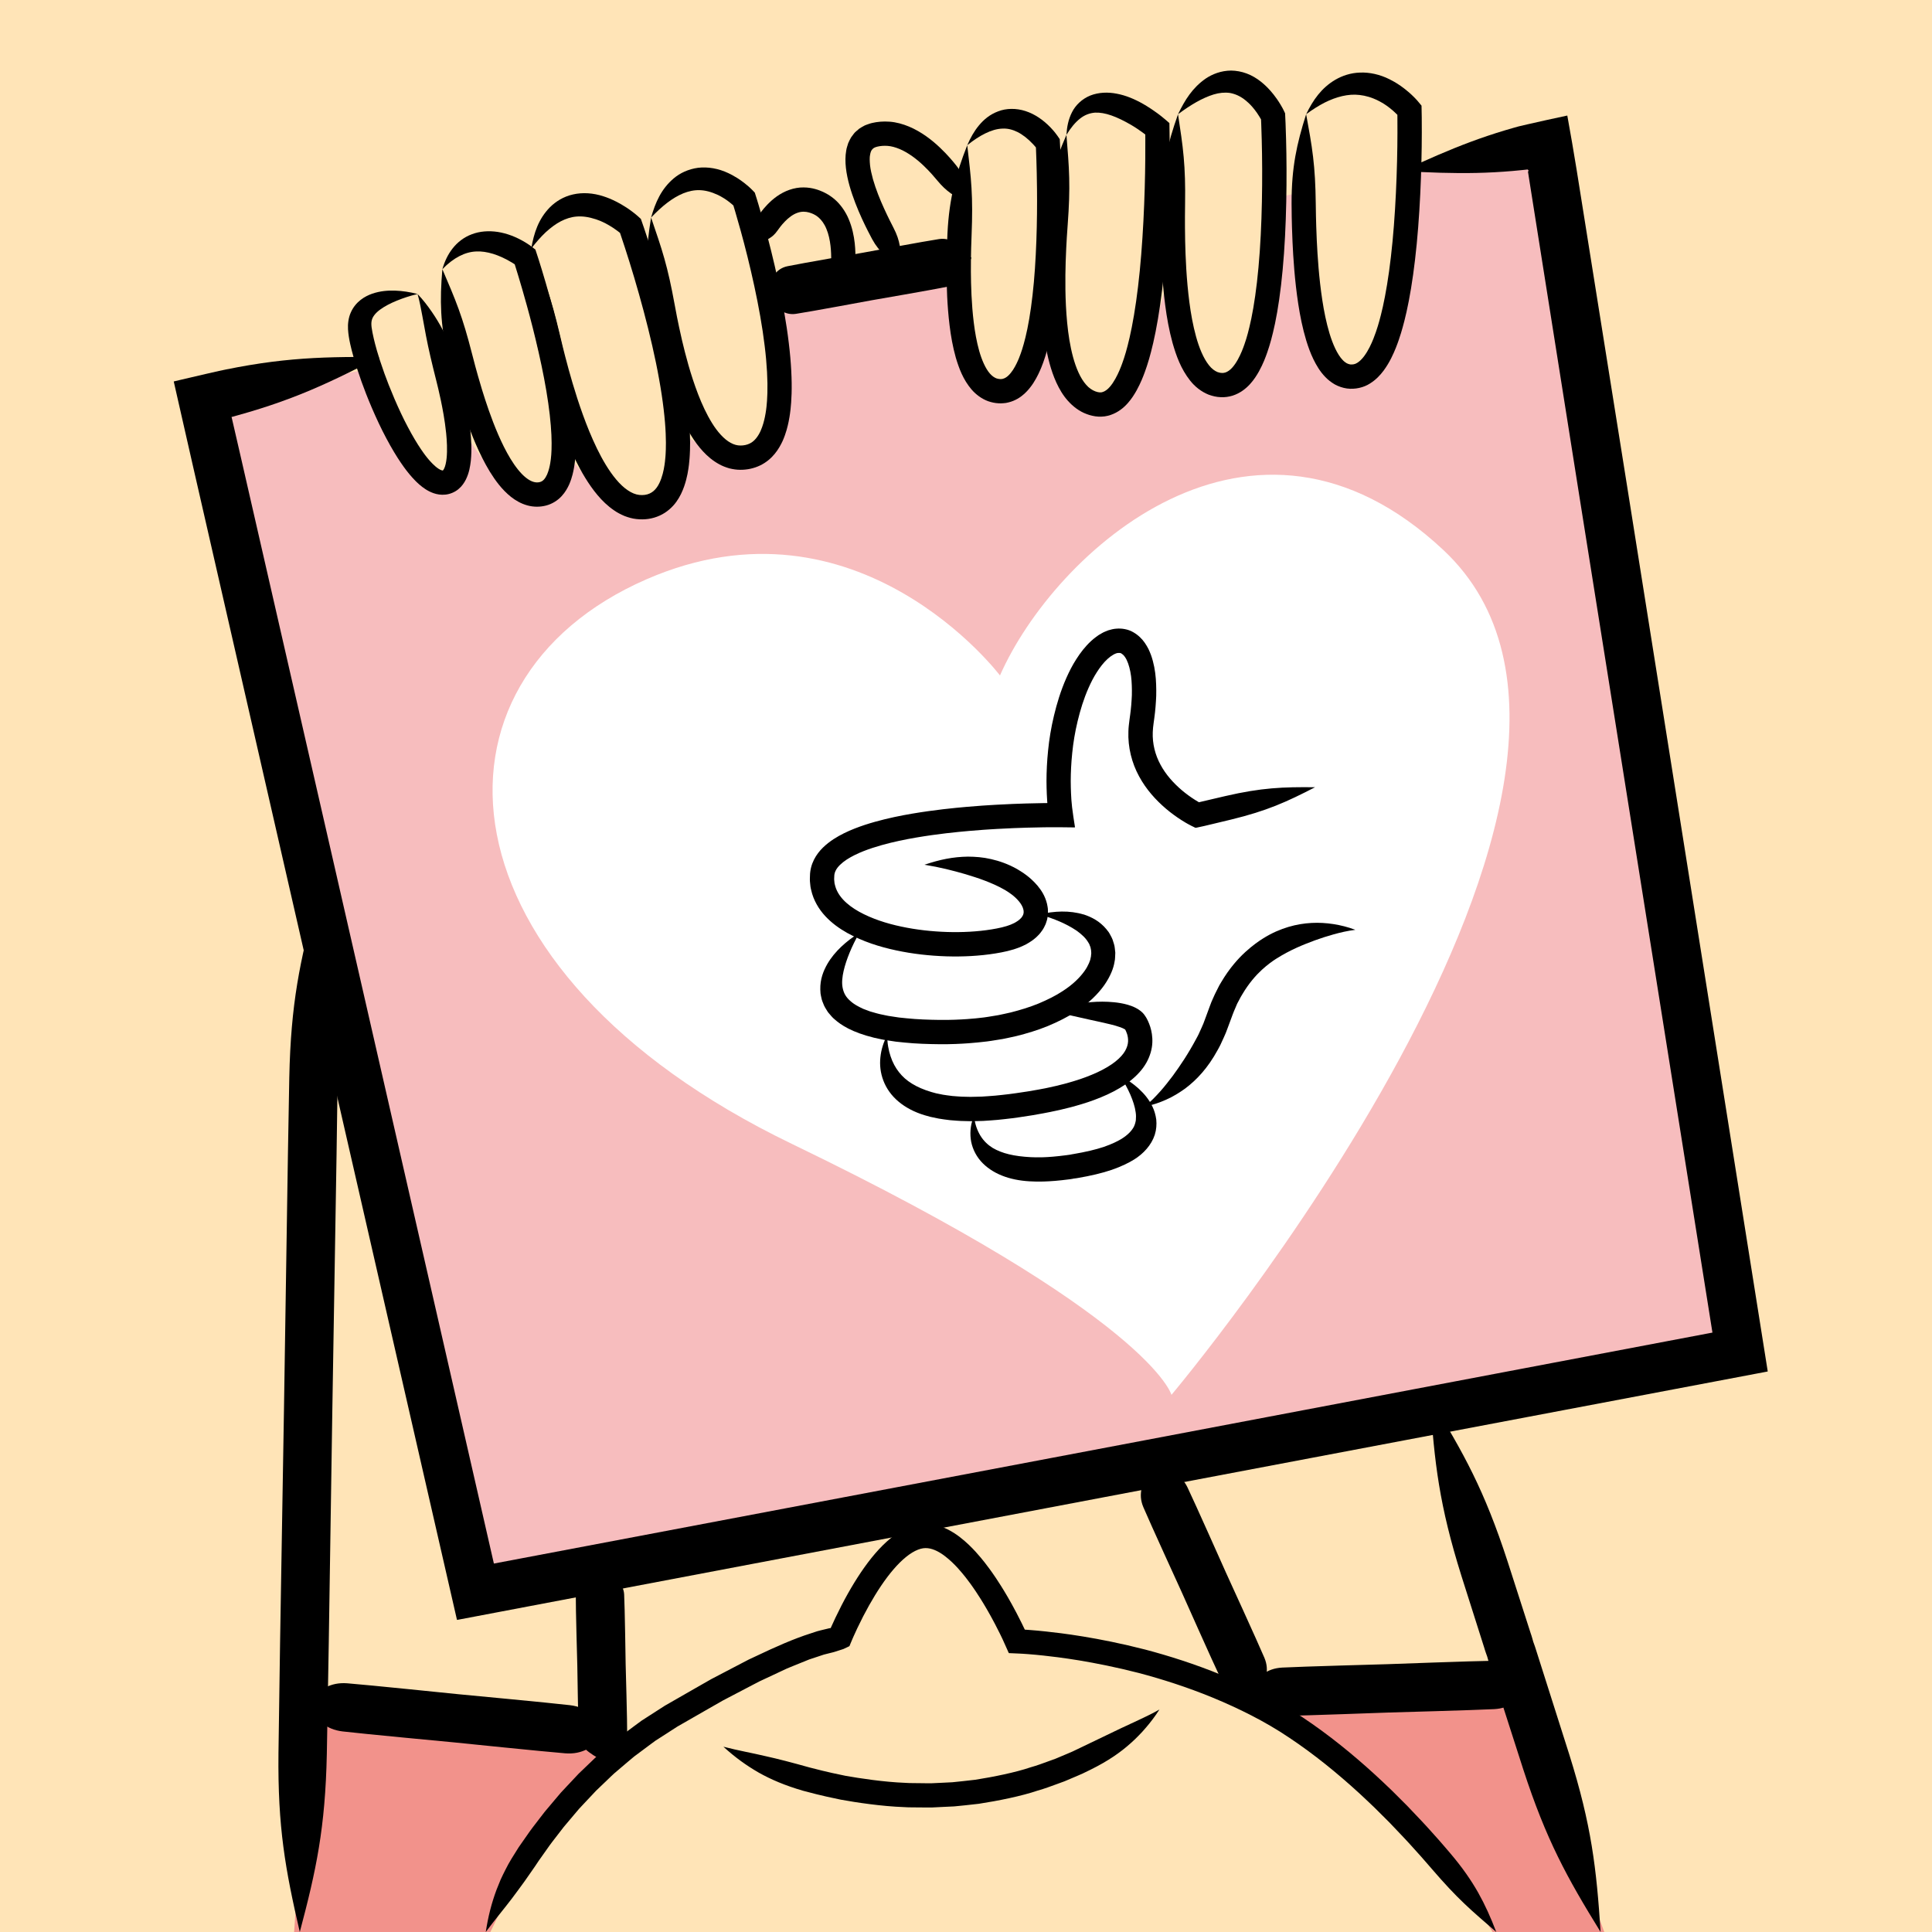 <?xml version="1.0" encoding="utf-8"?>
<!-- Generator: Adobe Illustrator 16.0.0, SVG Export Plug-In . SVG Version: 6.00 Build 0)  -->
<!DOCTYPE svg PUBLIC "-//W3C//DTD SVG 1.1//EN" "http://www.w3.org/Graphics/SVG/1.1/DTD/svg11.dtd">
<svg version="1.1" xmlns="http://www.w3.org/2000/svg" xmlns:xlink="http://www.w3.org/1999/xlink" x="0px" y="0px" width="640px"
	 height="640px" viewBox="0 0 640 640" enable-background="new 0 0 640 640" xml:space="preserve">
<g id="fond">
</g>
<g id="couleurs">
</g>
<g id="traits">
	<g>
		<rect fill="#FFE4B7" width="640" height="640"/>
		<polyline fill="#F7BDBE" points="67.136,132.307 157.494,527.284 573.43,449.893 512.768,47.424 305.43,88.893 67.136,132.307 		
			"/>
		<path fill="#FFE4B7" d="M118.43,107.893c0,0,15,56,26,53s7-22,7-22s13,25,24,24s13-12,13-12s12,18,24,16s12-25,12-25s13,12,23,10
			s10-33,10-33l-4-23l23-4c0,0,4-28-8-26s-20,10-20,10s-4-19-19-15s-16,19-16,19s-10-19-23-13s-16,19-16,19s-7.155-9.475-17-6
			c-17,6-8,28-8,28s-12-14-23-11S118.43,107.893,118.43,107.893z"/>
		<path fill="#FFE4B7" d="M284.43,47.893c0,0,6,38,11,41s24-5,24-5s-1.023,47.879,9,46c16-3,18-16,18-16s9.399,21.457,18,19
			c14-4,22-39,22-39s6.217,35.957,17.497,33.622c17.503-3.622,26.093-74.357,17.798-88.99S410.43,26.893,405.43,27.893s-19,15-19,15
			s-8-9-18-9s-18,16-18,16s-7.125-13.109-16-12c-16,2-17,22-17,22S287.43,34.893,284.43,47.893"/>
		<path fill="#FFFFFF" d="M331.254,223.755c0,0-47.107-62.349-117.076-31.867c-77.274,33.666-71.007,129.547,48.147,187.046
			c119.153,57.498,125.735,83.132,125.735,83.132s171.459-203.672,90.061-279.877C414.702,122.818,349.266,182.881,331.254,223.755z
			"/>
		<path fill="#FFE4B7" d="M454.43,26.893c0,0-23-8-23,28c0,34.132,9.615,70.767,16.308,69.883s14.692-22.883,18.692-57.883
			S465.43,28.893,454.43,26.893"/>
		<path fill="#F2928B" d="M97.43,640l5-71.107l100,5l-2,12c0,0-18,8-24,23s-14,31.107-14,31.107H97.43z"/>
		<path fill="#F2928B" d="M421.43,562.893l80-4l30,81.107h-37c0,0-16-27.107-38-46.107S421.43,562.893,421.43,562.893z"/>
		<path d="M138.327,97.395c-2.567-0.676-5.031-1.036-7.482-1.125c-2.451-0.07-4.912,0.128-7.496,1.002
			c-1.286,0.447-2.614,1.081-3.891,2.078c-1.269,0.986-2.482,2.398-3.247,4.158c-0.785,1.733-1.03,3.793-0.925,5.583
			c0.102,1.696,0.375,3.252,0.727,4.868c0.499,2.176,1.315,5.647,3.745,12.469c1.66,4.699,4.825,12.438,8.231,18.797
			c1.684,3.187,3.416,6.037,4.809,8.072c1.384,2.037,2.406,3.267,2.406,3.267s0.211,0.258,0.596,0.729
			c0.399,0.467,0.97,1.146,1.785,1.965c0.82,0.815,1.837,1.791,3.326,2.769c0.742,0.485,1.635,0.97,2.73,1.352
			c1.089,0.376,2.463,0.636,3.957,0.462c1.463-0.156,3.021-0.782,4.228-1.776c1.204-0.987,1.984-2.17,2.529-3.269
			c1.072-2.227,1.383-4.247,1.613-6.156c0.373-3.795,0.12-7.183-0.153-9.982c-0.521-4.923-1.289-8.766-1.925-11.799
			c-0.646-3.028-1.21-5.226-1.601-6.732c-1.607-6.088-3.45-10.687-5.634-14.855c-1.097-2.081-2.289-4.053-3.641-6.017
			C141.66,101.299,140.159,99.317,138.327,97.395c0.714,2.547,1.134,4.899,1.559,7.167c0.42,2.277,0.822,4.457,1.231,6.675
			c0.855,4.449,1.938,9.052,3.414,14.881c0.359,1.441,0.886,3.543,1.488,6.409c0.593,2.862,1.308,6.506,1.772,10.945
			c0.248,2.496,0.435,5.534,0.154,8.32c-0.142,1.359-0.437,2.695-0.818,3.439c-0.182,0.375-0.354,0.564-0.396,0.596l-0.061,0.02
			c-0.024,0.047-0.678-0.081-1.396-0.567c-0.715-0.459-1.427-1.104-1.998-1.676c-0.578-0.574-1.031-1.108-1.345-1.47
			c-0.309-0.375-0.479-0.581-0.479-0.581s-0.815-0.983-2.018-2.766c-1.206-1.773-2.771-4.359-4.329-7.327
			c-3.155-5.919-6.184-13.334-7.772-17.767c-2.311-6.462-3.056-9.62-3.509-11.498c-0.32-1.385-0.587-2.696-0.729-3.768
			c-0.113-0.975-0.104-1.608,0.043-2.252c0.242-1.218,1.253-2.506,2.803-3.631c1.532-1.121,3.411-2.083,5.472-2.93
			C133.486,98.772,135.754,97.998,138.327,97.395z"/>
		<path d="M146.541,89.181c-0.456,5.282-0.618,9.736-0.37,14.383c0.259,4.646,0.937,9.494,2.417,15.553
			c0.522,2.049,1.302,5.395,3.368,12.275c1.284,4.199,3.103,9.822,5.684,15.791c1.299,2.982,2.791,6.052,4.611,9.042
			c1.853,2.972,3.972,5.931,7.014,8.364c1.521,1.199,3.329,2.25,5.39,2.819c2.074,0.583,4.239,0.585,6.266,0.049
			c2.066-0.532,3.915-1.768,5.129-3.106c1.239-1.344,1.975-2.713,2.523-3.923c1.029-2.429,1.362-4.319,1.596-5.61
			c0.109-0.646,0.183-1.145,0.217-1.478c0.04-0.335,0.062-0.512,0.062-0.512s0.324-2.375,0.306-6.09
			c0-3.721-0.376-8.769-1.167-14.306c-1.547-11.086-4.716-24.141-7.279-33.354c-1.087-3.933-2.055-7.205-2.833-9.758
			c-0.396-1.276-0.738-2.375-1.021-3.285c-0.462-1.419-0.828-2.546-1.095-3.365c-0.649-0.513-1.185-0.933-1.652-1.265
			c-0.236-0.164-0.449-0.311-0.643-0.445c-0.13-0.085-0.246-0.162-0.353-0.232c-0.373-0.233-0.595-0.373-0.804-0.503
			c-2.999-1.796-5.999-2.915-8.993-3.391c-2.987-0.454-5.974-0.244-8.596,0.76c-2.636,0.964-4.796,2.678-6.378,4.694
			C148.343,84.313,147.271,86.639,146.541,89.181c3.689-3.831,7.549-5.733,11.157-5.874c1.817-0.107,3.65,0.191,5.637,0.783
			c1.979,0.616,4.137,1.584,6.401,2.974c0.156,0.099,0.321,0.205,0.599,0.381l0.182,0.119h-0.001l-0.002,0v0.013
			c0.08,0.256,0.171,0.547,0.271,0.872c0.273,0.889,0.603,1.961,0.985,3.208c0.755,2.5,1.699,5.71,2.761,9.564
			c2.502,9.024,5.606,21.813,7.088,32.343c0.759,5.259,1.105,9.928,1.111,13.203c0.02,3.285-0.242,5.155-0.243,5.155
			c0,0-0.017,0.14-0.05,0.406c-0.026,0.271-0.086,0.655-0.169,1.143c-0.167,0.965-0.46,2.371-1.038,3.716
			c-0.295,0.649-0.66,1.266-1.058,1.687c-0.406,0.425-0.775,0.66-1.321,0.813c-1.219,0.335-2.775,0.025-4.604-1.426
			c-1.811-1.425-3.581-3.737-5.117-6.247c-1.541-2.533-2.896-5.304-4.089-8.049c-2.381-5.505-4.138-10.898-5.381-14.928
			c-1.999-6.622-2.776-9.888-3.303-11.874c-1.501-5.882-2.861-10.463-4.427-14.771C150.376,98.085,148.611,94.054,146.541,89.181z"
			/>
		<path d="M175.977,82.336c-0.529,5.275-0.753,9.726-0.577,14.374c0.188,4.647,0.789,9.501,2.152,15.577
			c0.478,2.056,1.202,5.409,3.076,12.317c1.574,5.699,3.822,13.333,7.135,21.407c1.682,4.03,3.599,8.18,6.038,12.178
			c1.222,1.997,2.571,3.958,4.13,5.813c1.555,1.853,3.347,3.607,5.487,5.06c1.049,0.741,2.245,1.353,3.471,1.874
			c1.26,0.477,2.573,0.867,3.927,1.004c2.709,0.308,5.308-0.051,7.709-1.141c2.394-1.076,4.281-2.837,5.528-4.582
			c1.266-1.758,2.012-3.488,2.564-5.037c1.083-3.114,1.391-5.577,1.608-7.264c0.188-1.686,0.235-2.609,0.235-2.609
			s0.013-0.193,0.036-0.563c0.028-0.371,0.054-0.914,0.073-1.611c0.055-1.4,0.063-3.412-0.041-5.88
			c-0.194-4.939-0.934-11.673-2.271-19.065c-2.61-14.811-7.532-32.248-11.544-44.535c-0.525-1.581-1.015-3.056-1.383-4.166
			c-0.579-1.667-0.968-2.785-1.03-2.964c-0.617-0.574-1.226-1.119-1.808-1.594c-0.395-0.32-0.701-0.559-1.043-0.815
			c-0.66-0.5-1.292-0.933-1.886-1.331c-1.194-0.787-2.27-1.387-3.213-1.885c-1.904-0.975-3.31-1.501-4.42-1.855
			c-3.429-1.137-6.979-1.354-10.124-0.628c-3.158,0.703-5.745,2.359-7.643,4.25C178.363,72.547,176.88,77.164,175.977,82.336
			c1.631-2.098,3.192-3.895,4.81-5.409c1.632-1.492,3.271-2.722,4.972-3.613c3.427-1.755,6.833-2.254,11.672-0.664
			c0.771,0.252,1.777,0.635,3.219,1.377c0.716,0.385,1.545,0.847,2.481,1.467c0.465,0.314,0.963,0.656,1.476,1.047
			c0.245,0.19,0.498,0.388,0.76,0.592l0.021,0.019l-0.002-0.002l-0.001-0.001l0.009,0.027l0.055,0.161
			c0.075,0.221,0.158,0.468,0.25,0.737c0.358,1.084,0.835,2.525,1.346,4.069c3.923,12.042,8.771,29.215,11.295,43.464
			c1.297,7.116,1.993,13.476,2.177,17.988c0.099,2.257,0.093,4.056,0.046,5.279c-0.015,0.615-0.036,1.087-0.061,1.404
			c-0.02,0.318-0.03,0.485-0.03,0.485s-0.044,0.8-0.202,2.203c-0.172,1.386-0.462,3.417-1.214,5.537
			c-0.373,1.052-0.862,2.125-1.504,3.003c-0.646,0.884-1.399,1.539-2.333,1.967c-0.906,0.442-2.232,0.633-3.439,0.48
			c-1.227-0.127-2.525-0.655-3.845-1.558c-2.663-1.784-5.151-4.964-7.248-8.405c-2.116-3.467-3.896-7.294-5.462-11.056
			c-3.104-7.563-5.295-14.952-6.828-20.467c-1.827-6.699-2.552-9.979-3.038-11.979c-1.391-5.919-2.681-10.525-4.18-14.858
			C179.688,91.293,177.979,87.238,175.977,82.336z"/>
		<path d="M215.68,72.068c-0.857,5.233-1.344,9.666-1.434,14.321c-0.078,4.656,0.254,9.544,1.313,15.695
			c0.38,2.082,0.925,5.477,2.525,12.483c1.183,5.038,2.896,11.796,5.658,18.973c1.393,3.584,3.062,7.276,5.264,10.836
			c1.108,1.776,2.363,3.52,3.864,5.144c1.499,1.618,3.265,3.129,5.371,4.269c1.039,0.581,2.192,1.015,3.356,1.356
			c1.188,0.29,2.396,0.484,3.582,0.482c2.358,0.016,4.583-0.471,6.618-1.445c2.024-0.968,3.666-2.401,4.848-3.85
			c1.192-1.457,1.989-2.92,2.609-4.248c1.173-2.669,1.652-4.829,1.97-6.304c0.303-1.479,0.4-2.288,0.4-2.288
			c0.001,0,0.479-2.737,0.601-7.088c0.138-4.354-0.127-10.302-0.935-16.832c-1.546-13.085-5.153-28.502-8.18-39.367
			c-0.674-2.441-1.308-4.628-1.806-6.294c-0.253-0.834-0.467-1.539-0.631-2.078c-0.313-0.997-0.532-1.69-0.635-2.017
			c-0.438-0.458-0.848-0.91-1.282-1.312c-0.218-0.212-0.43-0.407-0.525-0.491c-0.124-0.11-0.245-0.218-0.364-0.324
			c-0.479-0.415-0.928-0.782-1.352-1.108c-0.843-0.659-1.593-1.155-2.234-1.574c-1.301-0.82-2.219-1.275-2.98-1.64
			c-3.297-1.567-6.846-2.173-10.068-1.783c-3.224,0.436-5.993,1.761-8.043,3.496C219.045,62.584,217.126,67.021,215.68,72.068
			c3.642-3.822,7.067-6.542,10.648-8.019c3.593-1.424,7-1.58,11.546,0.556c0.518,0.257,1.15,0.573,2.088,1.168
			c0.462,0.308,1.01,0.669,1.63,1.158c0.312,0.241,0.642,0.513,0.987,0.813c0.118,0.106,0.242,0.217,0.37,0.332l-0.003-0.002
			l-0.003-0.001l-0.001-0.001c0.004,0.014-0.019-0.059,0.038,0.125c0.156,0.522,0.361,1.204,0.604,2.011
			c0.48,1.62,1.098,3.756,1.755,6.143c2.949,10.619,6.483,25.732,7.965,38.191c0.778,6.223,1.021,11.75,0.904,15.635
			c-0.105,3.894-0.503,6.13-0.504,6.13c0.001,0-0.083,0.684-0.328,1.859c-0.246,1.166-0.651,2.851-1.427,4.604
			c-0.803,1.729-1.971,3.407-3.647,4.177c-0.822,0.401-1.928,0.649-3.01,0.638c-1.071-0.002-2.132-0.275-3.232-0.884
			c-2.216-1.178-4.424-3.682-6.212-6.591c-1.807-2.922-3.314-6.212-4.581-9.487c-2.532-6.572-4.194-13.052-5.337-17.882
			c-1.549-6.738-2.097-10.048-2.484-12.063c-1.09-5.967-2.122-10.629-3.37-15.036C218.838,81.23,217.372,77.084,215.68,72.068z"/>
		<path d="M250.592,80.966c1.679-0.754,3.027-1.264,4.132-1.926c1.108-0.654,1.973-1.438,2.776-2.584
			c0.439-0.612,1.316-1.863,2.519-3.095c1.188-1.248,2.723-2.396,4.146-2.867c1.414-0.511,2.743-0.42,3.824-0.112
			c0.533,0.135,0.986,0.342,1.302,0.468c0.165,0.056,0.26,0.128,0.339,0.165l0.114,0.061c0,0,0.665,0.294,1.491,1.027
			c0.826,0.724,1.814,1.966,2.515,3.697c0.729,1.698,1.162,3.797,1.37,5.631c0.215,1.839,0.219,3.417,0.234,4.199
			c-0.005,2.911,1.227,4.614,3.305,7.658c2.971-2.206,4.573-4.121,4.704-7.584c0.026-1.857,0.099-7.626-2.188-13.039
			c-1.086-2.687-2.931-5.141-4.643-6.595c-0.85-0.74-1.626-1.246-2.17-1.592c-0.552-0.328-0.877-0.485-0.877-0.485
			s-0.08-0.042-0.23-0.123c-0.15-0.074-0.372-0.21-0.657-0.322c-0.57-0.243-1.376-0.607-2.465-0.904
			c-1.072-0.31-2.425-0.552-3.931-0.556c-1.505-0.031-3.148,0.261-4.68,0.791c-1.537,0.53-2.956,1.306-4.178,2.166
			c-1.223,0.862-2.246,1.808-3.118,2.703c-1.735,1.799-2.824,3.415-3.361,4.223c-0.97,1.504-1.343,2.896-1.342,4.334
			C249.531,77.741,249.9,79.246,250.592,80.966z"/>
		<path d="M298.509,87.812c-0.069-4.915-0.259-7.979-2.515-12.328c-0.6-1.18-1.825-3.537-3.147-6.451
			c-1.331-2.908-2.738-6.392-3.676-9.697c-0.443-1.643-0.822-3.251-0.963-4.646c-0.131-1.375-0.167-2.615,0.017-3.402
			c0.285-1.685,0.823-1.782,0.769-1.883c0.115,0.043,0.143-0.481,1.748-0.852c0.934-0.212,2.045-0.316,3.282-0.225
			c1.236,0.087,2.607,0.461,4.002,1.046c2.8,1.175,5.624,3.304,7.813,5.397c2.21,2.081,3.851,4.066,4.671,5.043
			c1.508,1.821,2.889,3.12,4.453,4.231c1.56,1.119,3.313,2.024,5.451,3.23c0.09-2.465-0.062-4.535-0.581-6.519
			c-0.526-1.983-1.449-3.89-3.1-5.985c-0.903-1.127-2.729-3.378-5.357-5.866c-2.608-2.481-6.099-5.222-10.236-6.966
			c-2.061-0.861-4.273-1.469-6.424-1.627c-2.146-0.168-4.16,0.035-5.802,0.422c-0.396,0.062-0.887,0.263-1.289,0.389
			c-0.418,0.15-0.808,0.271-1.175,0.44c-0.74,0.4-1.379,0.752-1.873,1.101c-0.96,0.795-1.456,1.293-1.456,1.293
			c0,0-0.455,0.527-1.171,1.536c-0.323,0.509-0.613,1.158-0.962,1.909c-0.134,0.369-0.243,0.759-0.367,1.177
			c-0.125,0.418-0.251,0.862-0.3,1.293c-0.649,3.604,0,7.728,1.089,11.641c2.219,7.837,6.19,15.229,7.501,17.71
			C291.398,83.748,294.103,85.613,298.509,87.812z"/>
		<path d="M320.414,48.109c-1.937,4.936-3.357,9.159-4.444,13.683c-1.071,4.527-1.807,9.366-2.116,15.593
			c-0.087,2.112-0.291,5.54-0.289,12.719c0.025,4.652,0.163,10.913,1.003,17.759c0.422,3.422,1.041,6.996,2.05,10.589
			c1.065,3.573,2.417,7.27,5.221,10.576c1.413,1.624,3.325,3.094,5.536,3.89c1.111,0.376,2.219,0.615,3.342,0.673
			c0.567,0.024,1.123,0.049,1.696-0.023l0.844-0.091l0.826-0.182c2.2-0.528,3.987-1.693,5.264-2.863
			c1.292-1.184,2.187-2.39,2.926-3.487c1.418-2.208,2.174-4.026,2.698-5.275c0.499-1.251,0.73-1.945,0.73-1.945
			s0.875-2.324,1.8-6.116c0.943-3.792,1.875-9.048,2.537-14.924c1.377-11.755,1.671-25.983,1.548-36.116
			c-0.042-3.936-0.131-7.249-0.221-9.835c-0.101-2.732-0.151-3.899-0.309-6.642c-0.553-0.814-1.034-1.522-1.45-2.021
			c-0.098-0.124-0.19-0.241-0.278-0.353l-0.17-0.202c-0.108-0.127-0.205-0.242-0.294-0.346c-0.359-0.41-0.582-0.65-0.792-0.87
			c-2.465-2.58-5.266-4.5-8.359-5.506c-3.076-1.005-6.398-0.953-9.067,0.096c-2.706,0.996-4.755,2.718-6.357,4.65
			C322.676,43.483,321.457,45.678,320.414,48.109c2.062-1.664,4.058-2.982,6.006-3.932c1.941-0.956,3.843-1.513,5.598-1.574
			c1.758-0.1,3.347,0.308,5.02,1.117c1.665,0.828,3.439,2.184,5.199,4.066c0.149,0.159,0.307,0.332,0.562,0.626
			c0.097,0.115,0.212,0.253,0.355,0.424l0.012,0.018c-0.04-0.738,0.079,1.766,0.153,4.151c0.082,2.531,0.164,5.783,0.202,9.644
			c0.111,9.934-0.175,23.895-1.478,35.125c-0.625,5.616-1.495,10.529-2.337,13.938c-0.831,3.418-1.557,5.341-1.557,5.341
			s-0.199,0.588-0.604,1.601c-0.414,0.994-1.044,2.438-1.979,3.884c-0.473,0.699-1.019,1.404-1.609,1.94
			c-0.595,0.542-1.186,0.871-1.772,1.007l-0.224,0.059l-0.241,0.015c-0.153,0.037-0.336,0.008-0.516,0.006
			c-0.369-0.013-0.759-0.11-1.117-0.221c-0.707-0.27-1.439-0.77-2.179-1.606c-1.483-1.699-2.692-4.526-3.536-7.498
			c-0.842-3.008-1.412-6.225-1.797-9.374c-0.774-6.31-0.921-12.329-0.956-16.802c-0.011-6.922,0.174-10.274,0.237-12.328
			c0.24-6.068,0.245-10.848-0.031-15.424C321.562,57.736,321.015,53.369,320.414,48.109z"/>
		<path d="M353.271,44.686c-2.111,4.863-3.677,9.038-4.916,13.522c-1.229,4.488-2.123,9.301-2.646,15.511
			c-0.161,2.106-0.478,5.525-0.739,12.689c-0.172,5.563-0.272,13.058,0.509,21.257c0.399,4.099,1.03,8.379,2.186,12.669
			c0.584,2.144,1.305,4.292,2.268,6.399c0.973,2.1,2.159,4.185,3.829,6.048c1.649,1.849,3.779,3.502,6.21,4.382
			c0.599,0.22,1.196,0.429,1.866,0.561c0.635,0.169,1.328,0.237,2.013,0.287c0.681,0.046,1.396-0.008,2.075-0.08
			c0.682-0.126,1.369-0.234,1.991-0.477c2.568-0.875,4.378-2.45,5.662-3.892c1.304-1.468,2.18-2.9,2.921-4.203
			c1.44-2.614,2.231-4.751,2.775-6.226c0.268-0.738,0.467-1.312,0.587-1.701c0.126-0.389,0.192-0.594,0.192-0.594
			s0.934-2.741,1.96-7.232c1.046-4.491,2.137-10.729,2.971-17.723c1.711-13.989,2.383-30.983,2.465-43.109
			c0.003-2.616,0.005-4.958,0.007-6.745c-0.041-2.75-0.069-4.646-0.079-5.259c-0.917-0.792-1.766-1.554-2.58-2.182
			c-0.188-0.149-0.374-0.295-0.555-0.438c-0.109-0.083-0.216-0.164-0.321-0.243c-0.21-0.157-0.412-0.307-0.606-0.451
			c-0.777-0.572-1.441-1.025-2.013-1.404c-1.143-0.758-1.918-1.212-2.561-1.59c-2.927-1.663-5.805-2.858-8.77-3.417
			c-2.923-0.586-6.021-0.482-8.779,0.594c-2.759,1.116-4.915,3.202-6.083,5.545C353.909,39.534,353.424,42.05,353.271,44.686
			c1.367-2.268,2.881-4.123,4.502-5.399c1.624-1.298,3.323-1.843,4.958-1.975c3.296-0.157,7.155,1.275,11.98,4.073
			c0.53,0.321,1.174,0.702,2.139,1.35c0.481,0.323,1.047,0.71,1.706,1.198c0.256,0.193,0.533,0.402,0.834,0.628l0.005,0.005
			l-0.003-0.004l-0.001-0.002v0.044c0,0.086,0.001,0.175,0.002,0.267c0.002,0.366,0.005,0.77,0.008,1.208
			c-0.004,1.755-0.01,4.056-0.016,6.625c-0.091,11.93-0.748,28.687-2.39,42.225c-0.8,6.769-1.836,12.716-2.801,16.886
			c-0.949,4.18-1.77,6.585-1.77,6.584c0,0-0.059,0.181-0.171,0.524c-0.107,0.347-0.282,0.845-0.513,1.48
			c-0.464,1.262-1.164,3.095-2.244,5.038c-0.541,0.955-1.176,1.959-1.908,2.772c-0.728,0.832-1.53,1.396-2.222,1.619
			c-1.147,0.524-3.761-0.233-5.583-2.393c-1.928-2.156-3.364-5.601-4.338-9.216c-0.982-3.645-1.571-7.542-1.937-11.341
			c-0.728-7.616-0.646-14.847-0.489-20.214c0.243-6.929,0.538-10.272,0.674-12.324c0.449-6.059,0.61-10.835,0.493-15.417
			C354.083,54.346,353.685,49.964,353.271,44.686z"/>
		<path d="M390.236,37.841c-1.765,5-3.048,9.265-3.992,13.816c-0.934,4.554-1.521,9.406-1.677,15.625
			c-0.036,2.109-0.146,5.535-0.024,12.686c0.119,5.556,0.396,13.028,1.451,21.156c0.531,4.063,1.278,8.294,2.444,12.526
			c1.209,4.213,2.737,8.518,5.788,12.4c1.504,1.919,3.631,3.692,6.172,4.696c1.291,0.457,2.575,0.782,3.926,0.819
			c1.333,0.089,2.723-0.112,3.982-0.498c2.547-0.817,4.428-2.353,5.755-3.799c1.34-1.47,2.241-2.919,2.985-4.236
			c1.452-2.644,2.224-4.805,2.747-6.295c0.268-0.746,0.438-1.325,0.564-1.718c0.124-0.393,0.188-0.6,0.188-0.6
			s0.198-0.691,0.559-1.95c0.335-1.258,0.801-3.082,1.271-5.344c0.95-4.525,1.891-10.803,2.527-17.828
			c1.327-14.054,1.462-31.081,1.125-43.222c-0.063-1.983-0.123-3.808-0.168-5.188c-0.085-1.842-0.143-3.09-0.155-3.358
			c-0.166-0.346-0.33-0.687-0.49-1.021l-0.25-0.496l-0.21-0.387c-0.203-0.364-0.399-0.711-0.599-1.036
			c-0.393-0.655-0.783-1.242-1.156-1.782c-0.754-1.075-1.455-1.952-2.099-2.683c-1.285-1.464-2.327-2.347-3.156-3.03
			c-1.466-1.168-3.071-2.12-4.772-2.749c-1.696-0.636-3.456-0.943-5.137-0.97c-3.388,0.033-6.244,1.182-8.439,2.658
			C395.012,29.087,392.526,33.097,390.236,37.841c4.236-3.147,8.023-5.375,11.781-6.546c1.875-0.566,3.684-0.743,5.4-0.505
			c1.705,0.314,3.439,1.011,5.313,2.552c0.528,0.452,1.212,1.023,2.128,2.078c0.459,0.524,0.972,1.171,1.536,1.978
			c0.278,0.406,0.573,0.85,0.865,1.34c0.141,0.245,0.287,0.499,0.439,0.762l0.05,0.093l-0.002-0.002l-0.002-0.003l-0.001-0.002
			l-0.003-0.005c0.017,0.412,0.039,0.964,0.065,1.622c0.042,1.352,0.099,3.14,0.159,5.083c0.32,11.923,0.193,28.704-1.076,42.279
			c-0.607,6.789-1.499,12.756-2.37,16.94c-0.432,2.094-0.852,3.742-1.149,4.872c-0.317,1.116-0.492,1.729-0.492,1.729
			s-0.057,0.18-0.165,0.522c-0.11,0.34-0.261,0.852-0.49,1.481c-0.439,1.264-1.119,3.095-2.184,5.016
			c-0.532,0.947-1.165,1.924-1.891,2.711c-0.727,0.795-1.51,1.326-2.239,1.562c-0.375,0.102-0.746,0.18-1.202,0.138
			c-0.445,0.009-0.949-0.147-1.409-0.292c-0.913-0.384-1.896-1.076-2.809-2.25c-1.853-2.305-3.276-5.843-4.285-9.507
			c-1.017-3.695-1.716-7.601-2.211-11.413c-0.992-7.636-1.272-14.881-1.397-20.269c-0.129-6.948-0.035-10.308-0.021-12.368
			c0.092-6.085-0.05-10.87-0.465-15.438C391.707,47.426,391.02,43.077,390.236,37.841z"/>
		<path d="M432.678,37.841c-1.609,5.051-2.768,9.35-3.581,13.925c-0.804,4.577-1.255,9.44-1.243,15.659
			c0.02,2.108,0.001,5.534,0.308,12.678c0.253,5.403,0.697,12.664,1.898,20.555c0.605,3.945,1.415,8.051,2.657,12.162
			c0.628,2.055,1.371,4.114,2.348,6.147c0.994,2.025,2.16,4.059,3.944,5.903c0.866,0.924,1.952,1.767,3.146,2.465
			c1.232,0.678,2.614,1.147,4.011,1.353c2.733,0.375,5.617-0.325,7.641-1.641c2.061-1.279,3.452-2.839,4.535-4.281
			c1.074-1.457,1.874-2.848,2.516-4.12c1.277-2.547,2.014-4.628,2.511-6.064c0.483-1.438,0.724-2.236,0.724-2.236
			s0.194-0.668,0.55-1.882c0.34-1.215,0.8-2.977,1.292-5.165c0.986-4.377,2.029-10.46,2.815-17.278
			c1.626-13.64,2.23-30.205,2.24-42.03c-0.008-1.939-0.014-3.729-0.019-5.08c-0.038-2.153-0.064-3.609-0.07-3.911
			c-0.488-0.599-0.955-1.177-1.437-1.721c-0.24-0.256-0.475-0.508-0.706-0.756c-0.157-0.16-0.312-0.317-0.465-0.472
			c-0.548-0.547-1.076-1.024-1.573-1.462c-0.999-0.869-1.904-1.543-2.695-2.11c-1.596-1.118-2.787-1.741-3.727-2.217
			c-3.226-1.617-6.623-2.341-9.742-2.22c-3.133,0.084-5.917,1.049-8.203,2.372C437.743,29.125,434.97,33.113,432.678,37.841
			c2.139-1.574,4.157-2.838,6.125-3.853c1.979-0.993,3.909-1.709,5.82-2.153c1.915-0.431,3.803-0.613,5.772-0.369
			c1.965,0.222,4.047,0.798,6.315,1.958c0.659,0.346,1.506,0.787,2.692,1.626c0.587,0.428,1.27,0.936,2.029,1.6
			c0.376,0.335,0.78,0.7,1.189,1.111c0.092,0.093,0.188,0.189,0.287,0.289l-0.005-0.004l-0.002-0.003
			c0.002,0.24,0.005,0.563,0.009,0.948c0.003,1.323,0.008,3.075,0.013,4.975c-0.02,11.612-0.609,27.936-2.168,41.125
			c-0.753,6.597-1.743,12.394-2.654,16.468c-0.455,2.038-0.873,3.651-1.18,4.752c-0.317,1.094-0.491,1.695-0.491,1.695
			s-0.218,0.713-0.642,1.973c-0.432,1.25-1.088,3.056-2.089,5.04c-0.499,0.99-1.101,2.005-1.792,2.941
			c-0.688,0.933-1.497,1.744-2.281,2.222c-0.779,0.504-1.508,0.606-2.361,0.538c-0.395-0.073-0.773-0.194-1.183-0.408
			c-0.403-0.261-0.849-0.557-1.286-1.037c-0.893-0.9-1.738-2.282-2.471-3.798c-0.734-1.53-1.359-3.238-1.898-5.008
			c-1.071-3.553-1.83-7.34-2.393-11.038c-1.129-7.409-1.572-14.457-1.828-19.698c-0.308-6.944-0.305-10.308-0.344-12.368
			c-0.072-6.088-0.347-10.869-0.892-15.426C434.437,47.379,433.622,43.051,432.678,37.841z"/>
		<path d="M125.663,118.273c-10.596-0.09-19.45,0.005-28.65,0.826c-4.601,0.41-9.287,1.002-14.322,1.842
			c-2.517,0.42-5.121,0.902-7.845,1.455c-0.752,0.158-1.514,0.318-2.284,0.48c-1.383,0.314-2.784,0.633-4.202,0.956
			c-2.848,0.665-5.769,1.346-8.77,2.047c-0.575,0.137-1.176,0.279-1.801,0.427l-0.234,0.057l0.054,0.238l0.108,0.482
			c0.074,0.324,0.148,0.655,0.226,0.991c0.306,1.347,0.633,2.79,0.98,4.322c0.671,2.948,1.419,6.242,2.235,9.832
			c0.849,3.733,1.838,8.084,2.922,12.855c9.255,40.471,20.141,88.069,31.121,136.085c11.676,51.02,23.453,102.483,33.702,147.264
			c5.126,22.39,9.869,43.108,14.026,61.265c2.355,10.287,4.545,19.849,6.539,28.558c0.44,1.925,0.876,3.826,1.306,5.703l0.321,1.404
			l0.159,0.698l0.08,0.348l0.04,0.175l0.143,0.016c0.935-0.177,1.862-0.353,2.784-0.527c3.687-0.7,7.275-1.381,10.763-2.042
			c3.747-0.711,7.276-1.381,10.57-2.007c156.842-29.746,207.36-39.328,207.36-39.328s15.564-2.947,52.122-9.87
			c18.278-3.462,41.805-7.918,71.258-13.497c14.727-2.79,30.935-5.86,48.709-9.228c4.443-0.842,8.985-1.702,13.626-2.581
			c4.126-0.782,8.297-1.572,12.512-2.371c1.187-0.225,2.377-0.45,3.57-0.676l0.447-0.085l0.225-0.043
			c0.088-0.005,0.156-0.022,0.111-0.121l-0.144-0.901l-0.286-1.806c-0.384-2.412-0.769-4.836-1.156-7.272
			c-1.681-10.581-3.433-21.603-5.255-33.074c-8.283-52.142-24.231-152.54-39.702-249.926c-7.05-44.185-13.881-87.002-16.783-105.193
			c-0.506-3.023-0.995-5.948-1.457-8.71c-0.573-3.238-1.111-6.285-1.603-9.064c-4.662,0.991-9.074,1.964-13.218,2.916
			c-0.969,0.227-1.93,0.452-2.884,0.676c-0.521,0.145-1.038,0.289-1.551,0.432c-1.024,0.298-2.032,0.592-3.027,0.882
			c-3.974,1.194-7.713,2.46-11.388,3.828c-7.348,2.735-14.435,5.875-22.614,9.657c8.998,0.492,16.744,0.792,24.582,0.619
			c3.92-0.087,7.862-0.292,11.996-0.65c1.032-0.098,2.077-0.197,3.139-0.298c0.53-0.057,1.063-0.114,1.602-0.172l0.195-0.021
			l0.02,0.012l0.039,0.024l0.067,0.048c0.166,0.126,0.212,0.246,0.199,0.346c-0.05,0.122-0.093,0.192-0.126,0.23l-0.041,0.036
			l-0.008,0.003l0.001,0.035l0.05,0.334c0.068,0.447,0.137,0.898,0.205,1.353c2.883,18.193,9.666,61.019,16.666,105.211
			c15.494,97.383,31.467,197.777,39.763,249.916c1.531,9.629,3.003,18.879,4.416,27.76l0.005-0.018l0.012-0.002l0.005-0.001
			l-1.576,0.299c-4.641,0.881-9.182,1.741-13.626,2.584c-17.773,3.371-33.98,6.445-48.707,9.238
			c-29.451,5.586-52.977,10.048-71.255,13.515c-36.555,6.936-52.118,9.888-52.118,9.888s-50.521,9.57-207.369,39.28
			c-2.824,0.534-5.85,1.107-9.063,1.715l0.029,0.008c-1.522-6.663-3.193-13.979-4.992-21.85c-4.15-18.158-8.887-38.878-14.005-61.27
			c-10.241-44.782-22.011-96.248-33.678-147.269c-10.988-48.015-21.881-95.611-31.143-136.081c-1.099-4.768-2.1-9.116-2.959-12.847
			l-0.08-0.348c-0.024-0.105-0.007-0.028-0.013-0.052l-0.001,0.002l-0.002,0.004l-0.007,0.004l-0.018-0.006l-0.028-0.049
			l0.001-0.052c0.613-0.17,1.219-0.337,1.817-0.503c2.678-0.743,5.218-1.494,7.651-2.261c4.868-1.534,9.313-3.133,13.6-4.853
			C108.325,127.088,116.26,123.158,125.663,118.273z"/>
		<path d="M252.986,97.739c4.128,4.458,6.806,6.792,10.688,6.222c4.205-0.618,25.123-4.5,25.123-4.5s20.964-3.619,25.122-4.499
			c3.839-0.812,5.54-3.932,7.863-9.545c-4.127-4.459-6.805-6.792-10.688-6.224c-4.205,0.616-25.122,4.5-25.122,4.5
			s-20.965,3.618-25.123,4.499C257.012,89.006,255.31,92.125,252.986,97.739z"/>
		<path d="M104.784,297.964c-5.444,20.481-8.438,34.398-8.954,59.006c-0.074,4.17-0.195,10.953-0.446,25.052
			c-0.389,25.137-1.311,84.687-1.311,84.687s-0.833,49.844-1.295,77.477c-0.273,18.82-0.442,30.468-0.531,36.552
			c-0.271,24.615,2.275,38.62,7.062,59.264c5.445-20.479,8.438-34.396,8.957-59.008c0.106-6.083,0.31-17.73,0.64-36.549
			c0.423-27.634,1.186-77.479,1.186-77.479s0.984-59.549,1.4-84.686c0.2-14.099,0.297-20.883,0.356-25.053
			C112.116,332.615,109.571,318.609,104.784,297.964z"/>
		<path d="M198.564,519.753c-5.051,3.095-7.776,5.181-7.822,8.756c-0.05,3.872,0.5,23.248,0.5,23.248s0.284,19.381,0.501,23.247
			c0.199,3.57,3.013,5.537,8.191,8.411c5.052-3.095,7.776-5.181,7.824-8.756c0.052-3.872-0.5-23.247-0.5-23.247
			s-0.282-19.382-0.501-23.248C206.557,524.595,203.744,522.628,198.564,519.753z"/>
		<path d="M100.678,564.25c4.233,5.557,7.176,8.63,12.83,9.309c6.123,0.736,36.871,3.625,36.871,3.625s30.721,3.153,36.87,3.624
			c5.679,0.436,9.163-2.006,14.397-6.632c-4.233-5.558-7.176-8.63-12.83-9.311c-6.123-0.737-36.87-3.625-36.87-3.625
			s-30.722-3.155-36.871-3.624C109.396,557.183,105.912,559.623,100.678,564.25z"/>
		<path d="M381.336,485.527c-3.026,5.731-4.439,9.333-2.593,13.725c2,4.756,12.749,28.247,12.749,28.247s10.505,23.6,12.748,28.246
			c2.071,4.291,5.707,5.613,12.007,7.135c3.027-5.73,4.44-9.332,2.595-13.725c-1.999-4.757-12.748-28.246-12.748-28.246
			s-10.504-23.602-12.749-28.247C391.271,488.372,387.637,487.049,381.336,485.527z"/>
		<path d="M473.748,463.28c1.387,21.147,2.999,35.291,10.374,58.774c1.263,3.975,3.316,10.44,7.585,23.88
			c0.217,0.846,0.937,2.786,0.937,2.786s0.198,0.699,0.417,1.468c0.058,0.19,0.117,0.387,0.175,0.576
			c0.091,0.279,0.178,0.552,0.259,0.801c4.976,15.487,9.057,28.191,11.096,34.537c7.61,23.411,14.499,35.868,25.632,53.898
			c-1.386-21.146-2.998-35.288-10.372-58.775c-2.02-6.352-6.062-19.068-10.988-34.571c-0.079-0.249-0.165-0.521-0.254-0.802
			c-0.063-0.188-0.128-0.382-0.191-0.571c-0.269-0.753-0.513-1.437-0.513-1.437s-0.538-1.998-0.852-2.814
			c-4.316-13.424-6.394-19.883-7.67-23.853C491.771,493.77,484.883,481.312,473.748,463.28z"/>
		<path d="M412.141,560.827c4.642,4.969,7.771,7.64,13.133,7.59c5.809-0.054,34.872-1.125,34.872-1.125s29.071-0.804,34.871-1.124
			c5.355-0.296,8.306-3.162,12.617-8.42c-4.642-4.97-7.771-7.64-13.134-7.592c-5.808,0.053-34.871,1.125-34.871,1.125
			s-29.071,0.802-34.871,1.124C419.403,552.703,416.453,555.568,412.141,560.827z"/>
		<path d="M160.918,640c3.155-4.247,5.986-7.564,8.723-11.184c0.694-0.898,1.378-1.816,2.059-2.77
			c0.703-0.941,1.423-1.907,2.139-2.93c1.398-2.065,3.008-4.218,4.641-6.74c0.666-0.939,1.568-2.212,2.648-3.736
			c1.053-1.546,2.39-3.264,3.855-5.148c0.576-0.746,1.165-1.509,1.765-2.286c1.099-1.303,2.217-2.629,3.354-3.977
			c0.569-0.673,1.144-1.351,1.722-2.034c0.61-0.652,1.226-1.309,1.845-1.971c1.241-1.319,2.497-2.656,3.768-4.008
			c1.337-1.28,2.688-2.574,4.05-3.879c0.688-0.645,1.351-1.324,2.063-1.949c0.723-0.613,1.448-1.23,2.175-1.848
			c1.461-1.228,2.9-2.5,4.396-3.71c1.542-1.149,3.088-2.303,4.637-3.457c0.777-0.572,1.54-1.167,2.329-1.723l2.436-1.564
			c1.621-1.044,3.24-2.088,4.855-3.128c3.407-1.954,6.792-3.896,10.125-5.807c1.668-0.954,3.323-1.9,4.962-2.838
			c1.666-0.871,3.314-1.734,4.942-2.586c1.628-0.853,3.234-1.693,4.816-2.521c0.792-0.412,1.577-0.821,2.356-1.228
			c0.79-0.369,1.574-0.736,2.351-1.099c1.553-0.728,3.076-1.44,4.567-2.139c0.745-0.349,1.482-0.694,2.211-1.035
			c0.731-0.325,1.464-0.6,2.182-0.896c1.438-0.582,2.839-1.148,4.198-1.699c0.34-0.137,0.678-0.273,1.013-0.408
			c0.335-0.11,0.667-0.22,0.997-0.329c0.659-0.218,1.309-0.433,1.945-0.644c0.638-0.212,1.264-0.42,1.878-0.625
			c0.606-0.178,1.186-0.296,1.762-0.444c0.286-0.071,0.57-0.142,0.851-0.211l0.419-0.104c0.154-0.041,0.223-0.048,0.522-0.147
			c0.992-0.32,1.98-0.614,2.912-0.936c0.436-0.205,0.865-0.409,1.29-0.609c0.224-0.116,0.509-0.214,0.719-0.364
			c0.109-0.27,0.22-0.537,0.328-0.804c0.209-0.497,0.416-0.987,0.62-1.472c0.149-0.341,0.296-0.677,0.441-1.009
			c0.421-0.952,0.837-1.845,1.229-2.677c2.528-5.323,5.178-10.03,7.872-14.031c2.694-3.987,5.486-7.29,8.238-9.521
			c1.369-1.113,2.722-1.938,3.952-2.418c1.243-0.493,2.294-0.604,3.281-0.493c2.02,0.216,4.108,1.408,5.773,2.71
			c1.687,1.305,3.05,2.675,4.147,3.87c1.095,1.209,1.938,2.244,2.588,3.064c0.641,0.833,1.104,1.431,1.391,1.839
			c0.293,0.401,0.43,0.59,0.43,0.59s0.155,0.197,0.619,0.876c0.466,0.675,1.262,1.809,2.474,3.74
			c1.212,1.929,2.851,4.653,4.892,8.55c0.514,0.972,1.04,2.021,1.597,3.146c0.272,0.563,0.553,1.146,0.842,1.746
			c0.411,0.864,1.056,2.286,1.63,3.622c0.153,0.329,0.283,0.697,0.458,1c0.372,0.016,0.747,0.03,1.124,0.046
			c0.756,0.034,1.522,0.068,2.301,0.104c0.396,0.021,0.795,0.041,1.196,0.062l0.644,0.045c0.387,0.027,0.778,0.055,1.176,0.083
			c1.594,0.138,3.282,0.263,5.066,0.472c2.31,0.245,6.408,0.723,11.837,1.61c5.423,0.911,12.176,2.224,19.742,4.169
			c7.549,1.996,15.9,4.644,24.439,8.153c8.52,3.53,17.297,7.827,25.398,13.301c8.156,5.432,15.9,11.741,23.024,18.259
			c1.756,1.66,3.536,3.261,5.227,4.923c1.68,1.674,3.34,3.329,4.976,4.96c1.598,1.681,3.148,3.312,4.633,4.874
			c2.159,2.27,4.027,4.435,5.664,6.218c1.611,1.806,2.889,3.329,3.811,4.376c3.975,4.603,7.228,8.098,10.547,11.253
			c3.304,3.171,6.667,5.993,10.655,9.477c-1.893-4.951-3.728-9.024-6.013-13.081c-2.306-4.046-5.071-8.092-9.095-12.845
			c-0.933-1.082-2.231-2.648-3.877-4.506c-1.672-1.836-3.581-4.056-5.795-6.39c-1.524-1.605-3.116-3.282-4.757-5.011
			c-1.684-1.679-3.393-3.384-5.121-5.107c-1.742-1.713-3.583-3.371-5.397-5.084c-7.368-6.741-15.422-13.312-24.036-19.046
			c-8.61-5.807-17.856-10.329-26.777-14.021c-8.943-3.671-17.639-6.419-25.479-8.486c-15.717-4.032-27.952-5.457-32.763-5.968
			c-1.855-0.217-3.626-0.35-5.303-0.493c-0.421-0.029-0.836-0.059-1.245-0.088l-0.541-0.038l0.023,0.002h0.001
			c-0.011-0.021,0.052,0.108-0.127-0.269c-0.308-0.638-0.605-1.256-0.895-1.854c-0.589-1.189-1.146-2.299-1.689-3.326
			c-2.157-4.117-3.904-7.023-5.211-9.101c-1.305-2.078-2.177-3.321-2.688-4.06c-0.507-0.74-0.682-0.963-0.682-0.963
			s-0.151-0.208-0.474-0.653c-0.316-0.447-0.833-1.119-1.552-2.052c-0.732-0.928-1.689-2.105-2.975-3.524
			c-1.299-1.41-2.923-3.07-5.187-4.827c-1.125-0.88-2.463-1.756-4.039-2.571c-1.593-0.795-3.516-1.494-5.779-1.752
			c-2.278-0.265-4.803,0.103-7.009,0.989c-2.232,0.873-4.245,2.16-6.097,3.656c-3.697,3.017-6.852,6.859-9.849,11.27
			c-2.98,4.425-5.794,9.438-8.479,15.086c-0.417,0.883-0.859,1.83-1.312,2.85c-0.083,0.188-0.169,0.381-0.258,0.58l0.003-0.005
			c-0.143,0.02-0.289,0.041-0.439,0.062c-0.631,0.152-1.276,0.307-1.936,0.465c-0.695,0.177-1.43,0.336-2.132,0.542
			c-0.683,0.225-1.378,0.453-2.086,0.687c-5.707,1.812-11.727,4.495-18.15,7.55c-0.806,0.377-1.619,0.758-2.439,1.142
			c-0.799,0.415-1.604,0.833-2.415,1.256c-1.621,0.847-3.268,1.708-4.936,2.58s-3.356,1.756-5.063,2.648
			c-1.666,0.951-3.349,1.912-5.045,2.882c-3.391,1.944-6.835,3.919-10.302,5.906c-1.718,1.104-3.44,2.212-5.166,3.321l-2.587,1.667
			c-0.838,0.589-1.648,1.218-2.473,1.824c-1.642,1.226-3.282,2.449-4.916,3.669c-1.584,1.28-3.108,2.622-4.652,3.923
			c-0.769,0.654-1.535,1.307-2.299,1.958c-0.754,0.661-1.454,1.374-2.179,2.056c-1.437,1.377-2.861,2.743-4.271,4.095
			c-1.337,1.422-2.66,2.83-3.966,4.22c-0.651,0.696-1.298,1.389-1.94,2.076c-0.607,0.717-1.211,1.429-1.809,2.136
			c-1.192,1.417-2.385,2.797-3.52,4.18c-0.629,0.815-1.246,1.616-1.85,2.399c-1.534,1.979-2.929,3.787-4.026,5.409
			c-1.124,1.604-2.073,2.934-2.749,3.934c-1.688,2.657-3.199,5.023-4.351,7.369c-0.592,1.162-1.149,2.283-1.653,3.395
			c-0.48,1.126-0.927,2.229-1.347,3.326C162.858,630.389,161.717,634.753,160.918,640z"/>
		<path d="M239.638,578.624c3.926,3.581,7.604,6.207,11.678,8.564c4.105,2.298,8.678,4.273,14.743,6.031
			c2.072,0.526,5.414,1.516,12.512,2.95c5.003,0.919,13.499,2.196,20.821,2.456c1.823,0.135,3.578,0.068,5.173,0.108
			c1.597,0.004,3.038,0.05,4.251,0.013c2.425-0.121,3.936-0.196,3.936-0.196s1.265-0.06,3.337-0.157
			c2.068-0.16,4.938-0.521,8.158-0.866c6.402-0.981,14.158-2.55,19.497-4.369c2.343-0.658,4.401-1.438,6.263-2.119
			c0.93-0.341,1.809-0.662,2.639-0.966c0.812-0.345,1.576-0.669,2.293-0.974c1.431-0.615,2.683-1.124,3.734-1.609
			c1.042-0.508,1.911-0.931,2.618-1.274c5.703-2.82,9.851-5.673,13.371-8.854c0.897-0.767,1.723-1.608,2.545-2.441
			c0.828-0.824,1.613-1.702,2.388-2.611c1.552-1.805,3.059-3.768,4.481-6.007c-2.3,1.308-4.464,2.339-6.552,3.319
			c-1.04,0.494-2.054,0.979-3.082,1.436c-1.021,0.466-2.009,0.964-3.043,1.417c-4.06,1.949-8.256,3.965-13.611,6.538
			c-0.663,0.317-1.478,0.707-2.454,1.174c-0.985,0.449-2.16,0.917-3.498,1.49c-0.671,0.283-1.385,0.585-2.146,0.906
			c-0.776,0.281-1.599,0.58-2.47,0.896c-1.74,0.634-3.665,1.364-5.857,1.975c-4.992,1.696-12.246,3.163-18.235,4.106
			c-3.018,0.323-5.7,0.677-7.643,0.834c-1.948,0.098-3.137,0.157-3.137,0.157s-1.421,0.067-3.702,0.175
			c-1.142,0.03-2.501-0.021-4.005-0.028c-1.503-0.044-3.153,0.021-4.875-0.114c-6.903-0.26-14.941-1.483-19.686-2.325
			c-6.729-1.353-9.906-2.278-11.88-2.756c-5.773-1.612-10.316-2.811-14.742-3.786C249.055,580.674,244.758,579.94,239.638,578.624z"
			/>
		<path d="M435.623,260.785c-10.596-0.119-17.709,0.142-29.698,2.918c-1.463,0.342-3.586,0.838-6.19,1.448
			c-0.651,0.153-1.332,0.313-2.041,0.48c-0.177,0.042-0.355,0.084-0.536,0.126l-0.005,0l0.006-0.002l0.007,0.002l-0.044-0.026
			l-0.234-0.137c-0.342-0.2-0.726-0.431-1.086-0.662c-1.467-0.927-2.92-1.99-4.311-3.164c-2.763-2.357-5.314-5.183-7.064-8.458
			c-1.768-3.262-2.705-6.945-2.561-10.777c0.021-0.978,0.146-1.879,0.276-2.937c0.154-1.19,0.345-2.373,0.466-3.58
			c0.108-1.211,0.261-2.412,0.306-3.648l0.097-1.846l0.016-1.872c-0.025-2.507-0.145-5.05-0.663-7.674
			c-0.26-1.311-0.593-2.636-1.074-3.976c-0.221-0.667-0.562-1.349-0.851-2.016c-0.372-0.676-0.72-1.349-1.195-2.011
			c-0.903-1.324-2.208-2.621-3.868-3.563c-1.671-0.976-3.778-1.321-5.603-1.152c-0.952,0.052-1.77,0.301-2.611,0.535
			c-0.748,0.305-1.565,0.59-2.2,0.989l-0.996,0.578L363.075,211c-0.612,0.419-1.11,0.888-1.632,1.347
			c-2.026,1.865-3.557,3.911-4.882,5.978c-1.334,2.067-2.397,4.182-3.329,6.288c-1.863,4.217-3.117,8.404-4.084,12.428
			c-0.971,4.028-1.591,7.915-1.953,11.557c-0.375,3.643-0.525,7.042-0.531,10.129c0.014,1.545,0.038,3.011,0.105,4.395
			c0.021,0.691,0.078,1.363,0.114,2.012c0.014,0.199,0.026,0.396,0.04,0.588l0.02,0.229c0.009,0.108,0.006,0.067,0.007,0.074v-0.001
			l0.001-0.002l0.004,0.001l-0.008,0.001c-0.574,0.007-1.038,0.013-1.387,0.017c-8.49,0.134-13.105,0.419-15.606,0.547
			c-2.5,0.152-2.88,0.176-2.88,0.176c0,0-2.442,0.138-6.778,0.511c-4.336,0.385-10.566,0.979-18.142,2.258
			c-3.787,0.645-7.91,1.477-12.294,2.697c-2.191,0.616-4.448,1.335-6.755,2.243c-2.304,0.904-4.665,2.016-7.02,3.531
			c-1.173,0.782-2.345,1.668-3.463,2.757c-1.115,1.084-2.175,2.42-2.982,4.021c-0.399,0.8-0.733,1.665-0.96,2.572
			c-0.23,0.896-0.356,1.89-0.362,2.639c-0.029,0.808-0.083,1.613,0.029,2.442l0.125,1.236c0.045,0.412,0.167,0.817,0.253,1.227
			c0.733,3.286,2.504,6.273,4.662,8.584c2.166,2.334,4.676,4.107,7.256,5.559c5.189,2.861,10.698,4.611,16.22,5.785
			c5.528,1.186,11.101,1.79,16.611,1.972c5.512,0.165,10.966-0.102,16.296-0.962c0.667-0.119,1.332-0.237,1.993-0.354
			c0.664-0.143,1.324-0.286,1.982-0.428c0.68-0.17,1.382-0.375,2.066-0.564c0.688-0.204,1.381-0.486,2.064-0.731
			c0.685-0.272,1.37-0.626,2.045-0.944c0.674-0.4,1.347-0.77,1.997-1.245c0.648-0.502,1.294-0.969,1.884-1.615
			c0.293-0.318,0.606-0.579,0.865-0.956l0.625-0.853c0.443-0.617,0.781-1.364,1.105-2.062c0.244-0.755,0.537-1.492,0.615-2.268
			c0.055-0.384,0.113-0.768,0.143-1.145c-0.005-0.375-0.01-0.748-0.014-1.117c0.01-0.754-0.176-1.417-0.289-2.105
			c-0.635-2.67-1.943-4.601-3.19-6.094c-2.558-2.979-5.067-4.458-6.694-5.444c-3.06-1.732-5.962-2.703-8.665-3.322
			c-2.707-0.632-5.24-0.801-7.671-0.819c-4.867,0.06-9.378,0.98-14.387,2.687c5.234,0.842,9.408,1.928,13.604,3.138
			c2.084,0.65,4.196,1.273,6.367,2.121c2.17,0.831,4.445,1.798,6.732,3.125c1.198,0.725,3.052,1.909,4.532,3.67
			c0.739,0.86,1.339,1.884,1.526,2.781c0.003,0.213,0.121,0.448,0.081,0.64c-0.001,0.1,0.004,0.201,0.017,0.303
			c-0.015,0.096-0.042,0.187-0.05,0.282c0.016,0.199-0.12,0.365-0.143,0.564c-0.12,0.182-0.164,0.384-0.325,0.582
			c-0.019,0.021-0.126,0.159-0.205,0.281c-0.059,0.129-0.229,0.234-0.334,0.357c-0.2,0.254-0.543,0.474-0.839,0.719
			c-0.317,0.237-0.718,0.442-1.079,0.674c-0.432,0.187-0.828,0.408-1.283,0.587c-0.475,0.16-0.922,0.356-1.42,0.501
			c-0.509,0.139-1.019,0.278-1.531,0.418c-0.562,0.121-1.127,0.243-1.693,0.365c-0.576,0.102-1.155,0.205-1.736,0.308
			c-4.682,0.758-9.686,1.014-14.743,0.86c-5.057-0.166-10.194-0.725-15.173-1.793c-4.975-1.042-9.823-2.641-13.957-4.924
			c-2.052-1.146-3.896-2.492-5.297-4.009c-1.406-1.518-2.329-3.172-2.721-4.9c-0.042-0.219-0.127-0.427-0.144-0.651l-0.059-0.669
			c-0.082-0.438-0.027-0.903-0.016-1.36c0-0.516,0.052-0.779,0.128-1.1c0.076-0.312,0.194-0.621,0.35-0.935
			c0.598-1.26,2.006-2.565,3.66-3.657c3.398-2.19,7.589-3.641,11.537-4.765c3.989-1.113,7.875-1.906,11.476-2.521
			c7.211-1.225,13.271-1.81,17.481-2.187c4.217-0.366,6.604-0.503,6.604-0.503s0.371-0.022,2.812-0.17
			c2.441-0.125,6.963-0.403,15.265-0.533c0.34-0.003,0.793-0.008,1.353-0.015c1.134-0.001,2.483-0.003,4.037-0.005
			c0.785,0.009,1.622,0.019,2.509,0.029c0.444,0.005,0.901,0.011,1.37,0.017c0.233,0.002,0.471,0.005,0.711,0.008
			c0.222-0.014,0.587,0.103,0.428-0.251c-0.303-1.968-0.691-4.308-0.94-6.475c-0.047-0.502-0.095-1.013-0.144-1.534
			c-0.024-0.26-0.049-0.523-0.073-0.788l-0.029-0.452c-0.031-0.591-0.083-1.199-0.102-1.833c-0.061-1.264-0.081-2.61-0.094-4.028
			c0.008-2.836,0.15-5.962,0.495-9.298c0.333-3.337,0.903-6.882,1.785-10.525c0.876-3.644,2.019-7.417,3.62-11.03
			c0.799-1.804,1.699-3.584,2.759-5.217c1.044-1.638,2.231-3.178,3.527-4.362c1.263-1.164,2.735-2.004,3.585-2
			c0.433-0.017,0.71-0.014,1.035,0.193c0.323,0.213,0.744,0.526,1.137,1.12c0.821,1.127,1.43,2.977,1.801,4.892
			c0.392,1.935,0.498,4.057,0.518,6.178l-0.012,1.603l-0.087,1.619c-0.035,1.075-0.178,2.165-0.272,3.245
			c-0.107,1.082-0.285,2.167-0.422,3.246c-0.156,1.212-0.336,2.572-0.363,3.868c-0.215,5.258,1.142,10.533,3.525,14.889
			c2.365,4.396,5.596,7.914,8.954,10.78c1.692,1.428,3.432,2.697,5.212,3.822c0.438,0.28,0.906,0.562,1.333,0.811
			c0.262,0.147,0.521,0.294,0.778,0.439c0.704,0.4,1.417,0.736,2.113,1.074c0.335,0.28,0.73,0.053,1.101,0.002
			c0.374-0.082,0.744-0.162,1.112-0.242c0.364-0.08,0.726-0.158,1.084-0.236c0.18-0.043,0.358-0.085,0.535-0.128
			c0.708-0.168,1.389-0.331,2.039-0.486c2.602-0.624,4.723-1.132,6.183-1.483C419.732,268.601,426.207,265.645,435.623,260.785z"/>
		<path d="M284.684,309.044c-2.267,1.382-4.237,2.903-6.01,4.575c-1.765,1.681-3.345,3.526-4.644,5.775
			c-1.262,2.241-2.373,4.949-2.295,8.385c0.024,0.428,0.049,0.86,0.074,1.297c0.056,0.438,0.162,0.882,0.255,1.33
			c0.148,0.91,0.546,1.775,0.91,2.674c0.18,0.453,0.465,0.841,0.709,1.268c0.267,0.404,0.5,0.869,0.823,1.225
			c0.634,0.722,1.264,1.557,2.03,2.143c1.979,1.76,5.588,4.23,13.008,6.045c1.328,0.261,2.898,0.689,4.594,0.902
			c0.852,0.129,1.739,0.264,2.654,0.402c0.913,0.111,1.849,0.19,2.806,0.29c3.825,0.396,7.898,0.517,11.633,0.554
			c7.516,0.076,13.751-0.7,13.751-0.7s0.326-0.036,0.918-0.102c0.592-0.072,1.452-0.137,2.515-0.323
			c1.063-0.171,2.334-0.376,3.753-0.604c1.41-0.305,2.977-0.595,4.618-0.993c3.278-0.823,6.895-1.889,10.312-3.293
			c3.408-1.42,6.645-3.046,9.198-4.742c4.343-2.768,7.456-5.902,9.521-8.824c2.051-2.948,3.076-5.668,3.382-7.694
			c0.125-0.489,0.171-1.003,0.193-1.52c0.03-0.512,0.055-1.017,0.065-1.515c-0.046-0.508-0.102-1.011-0.165-1.504
			c-0.053-0.495-0.131-0.978-0.293-1.446c-0.139-0.47-0.285-0.931-0.438-1.382c-0.146-0.453-0.4-0.852-0.603-1.266
			c-0.222-0.403-0.423-0.818-0.671-1.184c-0.27-0.347-0.537-0.69-0.801-1.031c-2.207-2.646-4.871-3.974-7.346-4.811
			c-5.043-1.493-9.738-1.177-14.905-0.09c5.083,1.441,9.087,3.193,12.41,5.412c1.604,1.149,3.017,2.439,3.863,3.896
			c0.102,0.183,0.207,0.363,0.319,0.54c0.093,0.185,0.135,0.385,0.215,0.571c0.059,0.193,0.184,0.366,0.21,0.57
			c0.031,0.202,0.071,0.401,0.12,0.6c0.071,0.192,0.078,0.406,0.076,0.623c0.008,0.214,0.025,0.429,0.053,0.646
			c-0.029,0.23-0.058,0.463-0.074,0.699c-0.007,0.234-0.021,0.475-0.105,0.731c-0.062,0.25-0.125,0.529-0.186,0.84
			c-0.12,0.316-0.252,0.663-0.396,1.041c-0.331,0.756-0.786,1.654-1.506,2.645c-1.411,1.975-3.724,4.402-7.333,6.691
			c-2.103,1.396-4.881,2.79-7.852,4.036c-2.985,1.233-6.222,2.193-9.176,2.946c-1.481,0.363-2.909,0.629-4.188,0.913
			c-1.299,0.213-2.461,0.403-3.435,0.563c-0.97,0.176-1.768,0.236-2.312,0.305c-0.546,0.062-0.846,0.097-0.846,0.097
			s-5.735,0.696-12.806,0.61c-3.55-0.045-7.403-0.167-10.909-0.534c-0.876-0.09-1.736-0.179-2.571-0.264
			c-0.819-0.124-1.614-0.244-2.375-0.359c-1.544-0.188-2.851-0.56-4.017-0.773c-0.802-0.165-1.492-0.413-2.172-0.591
			c-0.335-0.095-0.66-0.187-0.974-0.275c-0.295-0.11-0.579-0.217-0.854-0.32c-0.549-0.206-1.058-0.396-1.531-0.575
			c-0.433-0.213-0.833-0.41-1.205-0.594c-1.468-0.741-2.287-1.371-2.843-1.858c-1.707-1.44-2.364-2.83-2.701-4.497
			c-0.339-1.668-0.119-3.626,0.327-5.589c0.452-1.973,1.136-3.982,1.987-6.062C282.314,313.485,283.334,311.318,284.684,309.044z"/>
		<path d="M293.924,342.929c-1.284,2.329-2.019,4.802-2.283,7.321c-0.27,2.521,0.007,5.147,0.985,7.706
			c0.962,2.558,2.678,5.01,5.03,6.965c2.343,1.973,5.254,3.479,8.558,4.491c0.562,0.157,1.21,0.339,1.987,0.557
			c0.777,0.188,1.681,0.355,2.754,0.577c1.069,0.188,2.304,0.346,3.742,0.524c1.429,0.101,3.074,0.286,4.932,0.295
			c0.558,0.014,1.164,0.029,1.81,0.047c0.64-0.012,1.319-0.024,2.03-0.037c0.71-0.019,1.45-0.037,2.215-0.057
			c0.757-0.05,1.537-0.103,2.332-0.155c1.596-0.082,3.226-0.27,4.854-0.447c1.641-0.156,3.221-0.4,4.754-0.604
			c3.06-0.433,5.851-0.899,7.875-1.293c2.026-0.361,3.285-0.657,3.285-0.657s1.057-0.203,2.784-0.605
			c0.863-0.212,1.896-0.464,3.047-0.745c1.149-0.33,2.423-0.64,3.762-1.07c2.682-0.795,5.64-1.884,8.473-3.18
			c2.831-1.3,5.53-2.889,7.653-4.591c2.146-1.715,3.977-3.678,5.225-5.89c1.25-2.2,1.904-4.561,1.995-6.647
			c0.098-2.094-0.247-3.875-0.696-5.303c-0.229-0.716-0.488-1.351-0.748-1.919c-0.303-0.592-0.447-0.97-0.963-1.699
			c-0.797-1.298-2.251-2.232-3.13-2.661c-0.98-0.508-1.82-0.77-2.646-1.023c-1.624-0.46-3.067-0.672-4.446-0.818
			c-2.748-0.276-5.198-0.231-7.565-0.049c-4.725,0.387-9.102,1.324-14.208,2.755c5.156,1.159,9.43,2.12,13.832,3.11
			c2.189,0.479,4.425,0.943,6.7,1.505c1.129,0.281,2.287,0.591,3.312,0.969c0.487,0.19,1,0.394,1.303,0.585
			c0.402,0.239,0.249,0.165,0.273,0.183c-0.065-0.117,0.15,0.279,0.265,0.525c0.125,0.286,0.254,0.604,0.364,0.957
			c0.217,0.706,0.361,1.536,0.318,2.457c-0.045,0.922-0.322,1.937-0.955,3.076c-0.634,1.137-1.734,2.369-3.259,3.583
			c-1.502,1.2-3.625,2.477-6.018,3.577c-2.393,1.098-5.004,2.078-7.447,2.808c-1.204,0.394-2.39,0.684-3.438,0.991
			c-1.069,0.266-2.027,0.504-2.829,0.703c-1.61,0.383-2.609,0.58-2.609,0.579c0,0-1.178,0.272-3.105,0.607
			c-1.918,0.365-4.584,0.801-7.522,1.207c-1.469,0.192-3.014,0.427-4.529,0.565c-1.522,0.162-3.05,0.339-4.515,0.41
			c-0.733,0.05-1.453,0.098-2.15,0.145c-0.694,0.018-1.368,0.035-2.013,0.052c-0.645,0.014-1.26,0.027-1.841,0.04
			c-0.574-0.014-1.114-0.025-1.611-0.037c-1.67-0.001-3.077-0.168-4.326-0.247c-1.224-0.153-2.275-0.281-3.164-0.434
			c-0.875-0.183-1.626-0.313-2.252-0.459c-0.613-0.167-1.127-0.307-1.57-0.428c-2.583-0.766-4.681-1.693-6.421-2.766
			c-1.748-1.069-3.132-2.304-4.297-3.786c-1.167-1.477-2.123-3.212-2.795-5.256C294.344,347.899,293.881,345.569,293.924,342.929z"
			/>
		<path d="M322.674,369.626c-1.06,2.44-1.416,5.065-1.108,7.665c0.326,2.598,1.453,5.174,3.281,7.297
			c1.839,2.104,4.279,3.731,7.025,4.828c2.754,1.103,5.816,1.711,9.16,1.911c2.257,0.104,5.969,0.293,13.275-0.673
			c0.414-0.024,1.363-0.233,1.363-0.233s0.339-0.043,0.712-0.09c0.233-0.036,0.478-0.075,0.684-0.107
			c4.176-0.716,7.99-1.597,11.186-2.69c3.197-1.096,5.762-2.388,7.434-3.428c3.062-1.902,5.73-4.754,6.848-8.198
			c0.543-1.718,0.647-3.45,0.495-5.03c-0.22-1.56-0.628-2.988-1.23-4.221c-1.171-2.496-2.819-4.385-4.628-6.06
			c-1.837-1.648-3.883-3.087-6.235-4.319c1.494,2.181,2.603,4.3,3.501,6.328c0.868,2.032,1.533,4.012,1.773,5.87
			c0.15,0.929,0.114,1.806,0.053,2.619c-0.134,0.8-0.34,1.524-0.681,2.204c-0.722,1.325-1.995,2.692-4.148,4.019
			c-1.169,0.7-3.087,1.679-5.764,2.593c-2.679,0.91-6.095,1.702-9.934,2.357c-0.191,0.032-0.416,0.069-0.632,0.105
			c-0.34,0.068-0.649,0.131-0.649,0.131s-0.894,0.104-1.264,0.174c-6.683,0.886-9.811,0.714-11.704,0.652
			c-5.604-0.293-9.555-1.232-12.684-3.089c-1.54-0.965-2.909-2.233-4.01-3.998C323.725,374.48,322.88,372.26,322.674,369.626z"/>
		<path d="M379.149,366.545c2.625-0.448,4.99-1.308,7.21-2.292c2.237-0.981,4.246-2.242,6.247-3.663
			c3.897-2.936,7.521-6.846,10.692-12.638c0.262-0.493,0.6-1.048,0.935-1.743c0.322-0.7,0.698-1.516,1.144-2.482
			c0.473-0.956,0.906-2.102,1.398-3.444c0.464-1.25,0.993-2.679,1.602-4.32c0.189-0.548,0.578-1.43,0.901-2.184
			c0.16-0.379,0.306-0.724,0.411-0.975c0.1-0.255,0.182-0.401,0.182-0.401s0.267-0.497,0.606-1.132
			c0.167-0.319,0.353-0.672,0.532-1.015c0.197-0.331,0.389-0.65,0.547-0.918c2.178-3.674,4.464-6.24,6.436-8.062
			c1.987-1.809,3.611-2.949,4.76-3.675c4.652-2.94,8.76-4.59,12.817-6.095c2.039-0.736,4.087-1.401,6.272-2.006
			c2.188-0.599,4.506-1.155,7.13-1.482c-2.48-0.946-4.912-1.535-7.3-1.906c-2.394-0.367-4.768-0.505-7.215-0.376
			c-2.446,0.132-4.971,0.527-7.635,1.314c-2.659,0.791-5.469,1.976-8.354,3.784c-1.427,0.886-3.46,2.287-5.933,4.531
			c-2.454,2.251-5.294,5.438-7.919,9.868c-0.193,0.319-0.431,0.703-0.657,1.105c-0.209,0.412-0.425,0.835-0.619,1.218
			c-0.383,0.767-0.684,1.367-0.684,1.367s-0.102,0.175-0.229,0.468c-0.133,0.292-0.314,0.693-0.514,1.133
			c-0.398,0.881-0.861,1.918-1.058,2.557c-0.614,1.665-1.149,3.113-1.616,4.381c-0.429,1.18-0.802,2.188-1.214,3.018
			c-0.383,0.844-0.706,1.556-0.983,2.167c-0.286,0.606-0.577,1.085-0.799,1.515c-2.695,5.031-5.197,8.724-7.755,12.236
			c-1.328,1.704-2.611,3.443-4.124,5.111C382.86,363.183,381.24,364.932,379.149,366.545z"/>
	</g>
</g>
</svg>
